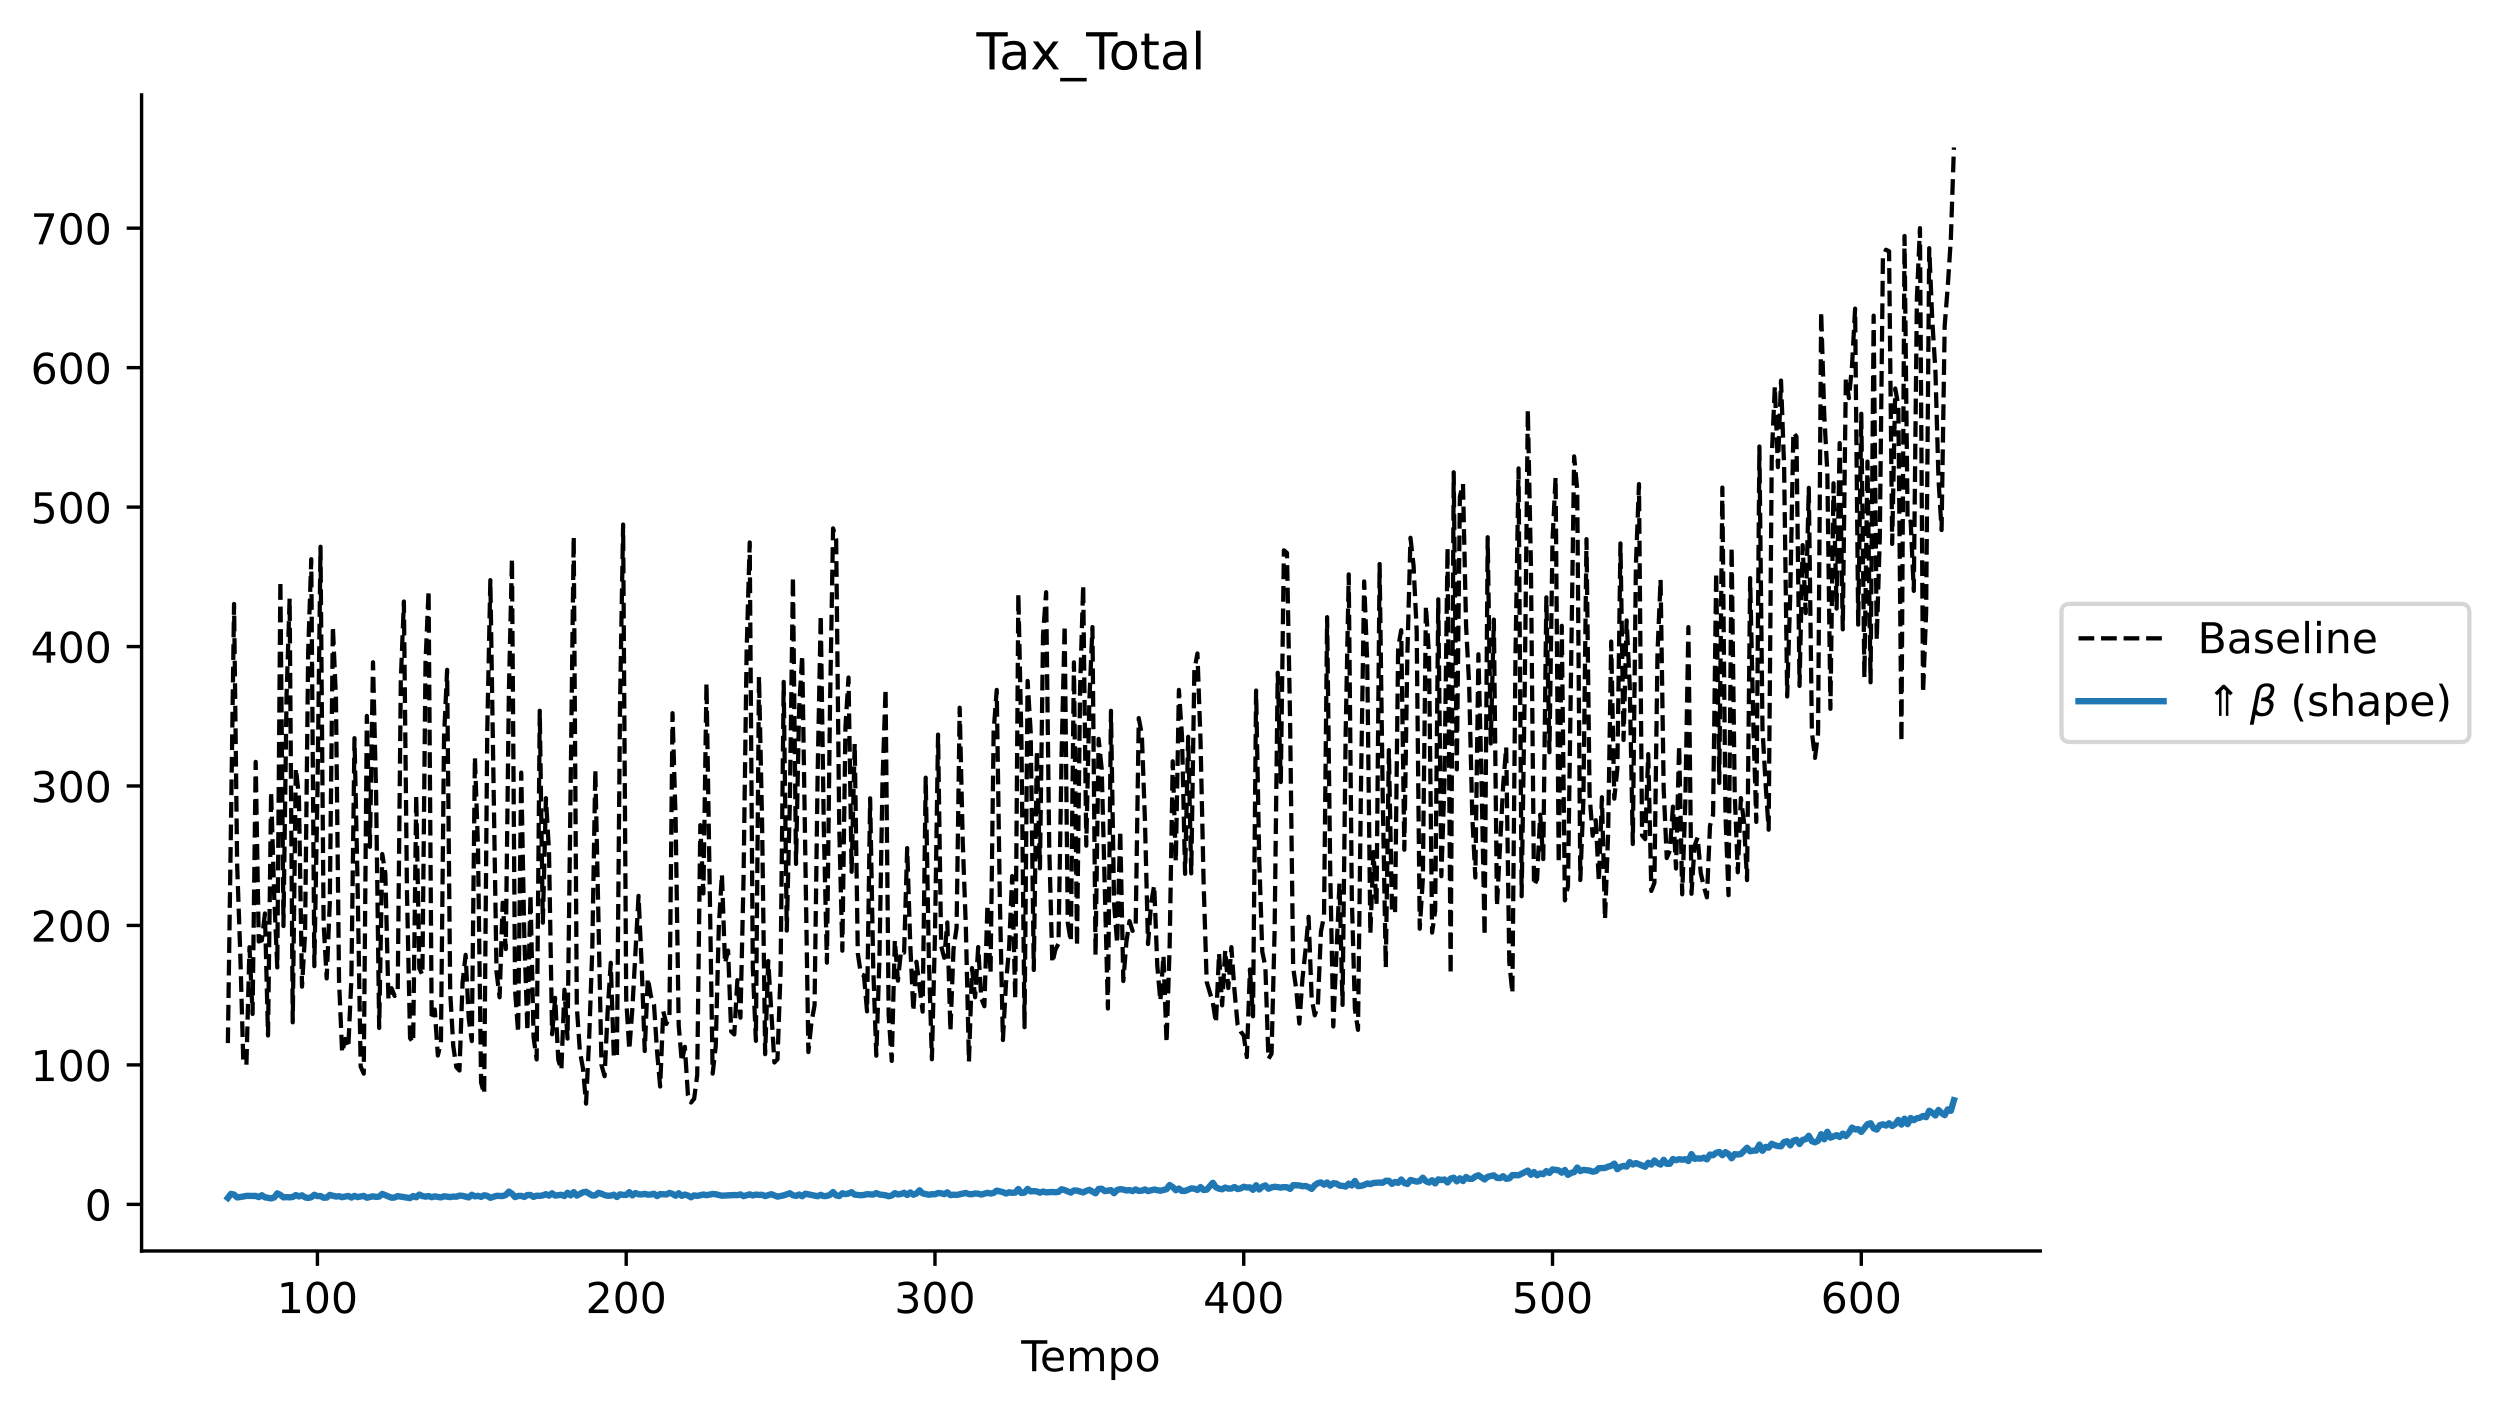 <?xml version="1.0" encoding="utf-8" standalone="no"?>
<!DOCTYPE svg PUBLIC "-//W3C//DTD SVG 1.1//EN"
  "http://www.w3.org/Graphics/SVG/1.1/DTD/svg11.dtd">
<!-- Created with matplotlib (https://matplotlib.org/) -->
<svg height="331.674pt" version="1.1" viewBox="0 0 587.788 331.674" width="587.788pt" xmlns="http://www.w3.org/2000/svg" xmlns:xlink="http://www.w3.org/1999/xlink">
 <defs>
  <style type="text/css">
*{stroke-linecap:butt;stroke-linejoin:round;}
  </style>
 </defs>
 <g id="figure_1">
  <g id="patch_1">
   <path d="M 0 331.674 
L 587.788 331.674 
L 587.788 0 
L 0 0 
z
" style="fill:#ffffff;"/>
  </g>
  <g id="axes_1">
   <g id="patch_2">
    <path d="M 33.288 294.118 
L 479.688 294.118 
L 479.688 22.318 
L 33.288 22.318 
z
" style="fill:#ffffff;"/>
   </g>
   <g id="line2d_1">
    <path clip-path="url(#p2872898897)" d="M 53.578 281.646 
L 54.304 280.699 
L 55.03 280.871 
L 55.756 281.529 
L 57.208 281.324 
L 57.934 281.164 
L 60.112 281.184 
L 60.838 281.453 
L 61.564 281.023 
L 62.29 281.501 
L 63.742 281.764 
L 64.468 281.537 
L 65.194 280.579 
L 65.92 280.952 
L 66.646 281.518 
L 67.372 281.454 
L 68.098 281.515 
L 68.824 281.428 
L 69.55 280.979 
L 70.276 281.297 
L 71.002 281.041 
L 71.728 281.509 
L 72.454 281.665 
L 73.18 281.495 
L 73.906 280.905 
L 74.632 281.226 
L 75.358 281.211 
L 76.084 281.6 
L 76.81 281.571 
L 77.535 280.945 
L 78.987 281.324 
L 79.713 281.237 
L 80.439 281.479 
L 81.891 281.186 
L 82.617 281.567 
L 83.343 281.174 
L 84.069 281.456 
L 85.521 281.174 
L 86.247 281.601 
L 87.699 281.273 
L 88.425 281.424 
L 89.151 281.325 
L 89.877 280.706 
L 92.055 281.605 
L 92.781 281.544 
L 93.507 281.227 
L 96.411 281.691 
L 97.137 281.207 
L 97.863 281.492 
L 98.589 280.867 
L 99.315 281.211 
L 100.041 281.356 
L 100.767 281.211 
L 101.493 281.481 
L 102.219 281.289 
L 103.67 281.529 
L 104.396 281.26 
L 105.848 281.452 
L 106.574 281.325 
L 107.3 281.367 
L 108.026 281.106 
L 108.752 281.156 
L 110.204 281.531 
L 110.93 280.905 
L 111.656 281.286 
L 112.382 281.154 
L 113.108 281.398 
L 113.834 281.028 
L 114.56 281.162 
L 115.286 281.623 
L 116.738 281.157 
L 118.19 281.204 
L 118.916 280.964 
L 119.642 280.167 
L 120.368 280.653 
L 121.094 281.451 
L 121.82 281.181 
L 122.546 281.171 
L 123.272 281.417 
L 123.998 280.969 
L 124.724 280.963 
L 125.45 281.41 
L 126.176 281.113 
L 126.902 281.168 
L 127.628 281.055 
L 128.353 280.776 
L 129.079 281.104 
L 129.805 280.555 
L 130.531 281.1 
L 131.983 280.916 
L 132.709 281.202 
L 133.435 280.445 
L 134.161 281.042 
L 134.887 280.297 
L 135.613 281.1 
L 137.065 280.337 
L 137.791 280.207 
L 139.243 281.076 
L 139.969 281.047 
L 140.695 280.453 
L 141.421 280.655 
L 142.147 280.98 
L 142.873 281.141 
L 143.599 281.119 
L 144.325 280.894 
L 145.051 281.428 
L 145.777 280.806 
L 146.503 280.937 
L 147.229 280.948 
L 147.955 280.295 
L 148.681 281.053 
L 149.407 280.509 
L 150.133 280.805 
L 150.859 280.829 
L 151.585 280.696 
L 152.311 280.89 
L 153.037 280.837 
L 153.763 280.669 
L 154.488 281.219 
L 155.214 280.739 
L 156.666 280.841 
L 157.392 280.48 
L 158.118 280.696 
L 158.844 281.127 
L 159.57 280.549 
L 160.296 281.16 
L 161.022 280.865 
L 161.748 281.079 
L 162.474 281.502 
L 163.2 281.052 
L 163.926 281.19 
L 165.378 280.842 
L 166.104 281.018 
L 167.556 280.717 
L 168.282 280.791 
L 169.734 281.128 
L 172.638 280.967 
L 173.364 281.004 
L 174.09 280.828 
L 174.816 281.231 
L 176.268 280.809 
L 176.994 281.069 
L 177.72 280.864 
L 178.446 280.951 
L 179.172 280.913 
L 179.897 281.213 
L 181.349 280.777 
L 182.801 281.34 
L 184.253 281.052 
L 185.705 280.552 
L 186.431 281.013 
L 187.157 281.163 
L 187.883 280.851 
L 188.609 281.25 
L 189.335 280.665 
L 192.239 281.246 
L 192.965 280.927 
L 193.691 281.226 
L 194.417 281.176 
L 195.143 280.932 
L 195.869 280.273 
L 196.595 281.055 
L 197.321 281.206 
L 198.047 280.558 
L 198.773 280.753 
L 199.499 280.615 
L 200.225 280.305 
L 200.951 280.884 
L 202.403 281.009 
L 203.129 280.948 
L 203.855 280.769 
L 205.306 280.862 
L 206.032 280.507 
L 206.758 280.842 
L 208.21 281.026 
L 208.936 281.249 
L 209.662 281.088 
L 210.388 280.53 
L 211.114 280.831 
L 211.84 280.715 
L 212.566 280.444 
L 213.292 280.951 
L 214.018 280.363 
L 214.744 280.899 
L 215.47 280.617 
L 216.196 279.873 
L 216.922 280.579 
L 218.374 280.901 
L 219.1 280.782 
L 219.826 280.801 
L 220.552 280.489 
L 221.278 280.561 
L 222.004 280.764 
L 222.73 280.343 
L 223.456 280.99 
L 224.182 280.886 
L 224.908 280.951 
L 227.086 280.483 
L 227.812 280.755 
L 228.538 280.776 
L 229.264 280.6 
L 229.99 280.65 
L 230.716 280.858 
L 232.167 280.443 
L 232.893 280.616 
L 233.619 280.473 
L 234.345 279.942 
L 235.797 280.282 
L 236.523 280.607 
L 237.249 280.317 
L 237.975 280.456 
L 238.701 280.394 
L 239.427 279.555 
L 240.153 280.504 
L 240.879 280.39 
L 241.605 279.524 
L 242.331 280.117 
L 243.057 280.044 
L 243.783 280.134 
L 244.509 280.409 
L 245.235 280.153 
L 245.961 280.345 
L 247.413 280.246 
L 248.139 280.312 
L 248.865 280.227 
L 249.591 279.609 
L 250.317 279.813 
L 251.769 280.402 
L 252.495 279.899 
L 253.221 279.931 
L 254.673 280.358 
L 255.399 279.991 
L 256.125 279.753 
L 257.576 280.56 
L 258.302 279.54 
L 259.028 279.493 
L 259.754 280.048 
L 261.206 279.824 
L 261.932 280.538 
L 262.658 279.777 
L 263.384 279.592 
L 264.11 279.687 
L 264.836 279.897 
L 265.562 279.81 
L 266.288 280.038 
L 267.014 279.649 
L 267.74 280.006 
L 268.466 279.945 
L 269.192 279.659 
L 269.918 280.045 
L 271.37 279.673 
L 272.822 279.966 
L 274.274 279.596 
L 275 278.624 
L 275.726 279.105 
L 276.452 279.837 
L 277.178 279.445 
L 277.904 280.014 
L 278.63 280.006 
L 280.082 279.409 
L 280.808 279.48 
L 281.534 279.779 
L 282.259 279.11 
L 282.985 279.788 
L 283.711 279.705 
L 285.163 278.097 
L 285.889 279.152 
L 286.615 279.481 
L 287.341 279.613 
L 288.067 279.213 
L 288.793 279.455 
L 289.519 279.451 
L 290.245 279.085 
L 290.971 279.558 
L 291.697 279.414 
L 292.423 279.028 
L 293.149 279.194 
L 293.875 279.166 
L 294.601 279.746 
L 295.327 278.679 
L 296.053 279.662 
L 296.779 279.012 
L 297.505 278.712 
L 298.231 279.488 
L 298.957 279.174 
L 299.683 279.017 
L 301.135 279.216 
L 301.861 279.109 
L 302.587 279.137 
L 303.313 279.525 
L 304.039 278.651 
L 305.491 278.709 
L 306.217 278.912 
L 306.943 278.832 
L 307.669 279.103 
L 308.394 279.521 
L 309.12 278.659 
L 309.846 278.174 
L 310.572 278.005 
L 311.298 278.53 
L 312.024 278.018 
L 312.75 278.764 
L 313.476 278.192 
L 314.202 278.267 
L 314.928 278.749 
L 315.654 278.807 
L 316.38 278.977 
L 317.106 278.292 
L 317.832 278.72 
L 318.558 277.676 
L 319.284 278.874 
L 320.01 278.81 
L 320.736 278.602 
L 321.462 278.26 
L 322.188 278.401 
L 322.914 278.138 
L 324.366 278.026 
L 325.092 278.086 
L 325.818 277.616 
L 326.544 277.625 
L 327.27 278.338 
L 327.996 277.892 
L 328.722 278.109 
L 329.448 277.326 
L 330.174 278.153 
L 330.9 278.367 
L 331.626 277.433 
L 333.078 277.823 
L 333.803 277.679 
L 334.529 276.898 
L 335.255 277.729 
L 335.981 278.032 
L 336.707 277.492 
L 337.433 278.235 
L 338.159 277.292 
L 338.885 277.444 
L 339.611 277.322 
L 340.337 278.013 
L 341.063 277.115 
L 341.789 276.901 
L 342.515 277.749 
L 343.241 277.03 
L 343.967 277.68 
L 344.693 276.734 
L 345.419 277.172 
L 346.145 277.158 
L 346.871 276.613 
L 347.597 276.324 
L 349.049 277.309 
L 349.775 276.672 
L 351.227 276.343 
L 351.953 276.939 
L 352.679 276.995 
L 353.405 276.541 
L 354.131 277.156 
L 354.857 277.047 
L 355.583 276.281 
L 357.035 276.325 
L 359.212 275.232 
L 359.938 276.202 
L 360.664 275.566 
L 361.39 276.327 
L 362.116 275.901 
L 362.842 276.063 
L 363.568 275.344 
L 364.294 275.781 
L 365.02 274.954 
L 366.472 275.167 
L 367.198 275.715 
L 367.924 275.087 
L 368.65 276.227 
L 369.376 275.772 
L 370.102 275.586 
L 370.828 274.518 
L 371.554 275.336 
L 372.28 275.06 
L 373.732 275.216 
L 374.458 275.477 
L 375.184 275.353 
L 375.91 274.653 
L 377.362 274.613 
L 378.088 274.289 
L 378.814 274.102 
L 379.54 273.589 
L 380.266 274.892 
L 380.992 274.353 
L 381.718 274.126 
L 382.444 274.292 
L 383.17 273.234 
L 383.896 273.797 
L 384.622 273.459 
L 386.799 274.328 
L 387.525 273.385 
L 388.251 273.806 
L 388.977 272.855 
L 389.703 273.477 
L 390.429 273.814 
L 391.155 272.701 
L 391.881 273.638 
L 392.607 273.619 
L 393.333 272.506 
L 394.059 272.782 
L 394.785 272.544 
L 395.511 272.666 
L 396.237 272.545 
L 396.963 272.971 
L 397.689 271.356 
L 398.415 272.451 
L 399.141 272.339 
L 399.867 272.426 
L 400.593 272.183 
L 401.319 272.583 
L 402.045 271.456 
L 402.771 271.606 
L 403.497 271.044 
L 404.223 270.845 
L 404.949 271.609 
L 405.675 270.892 
L 406.401 271.336 
L 407.127 272.33 
L 407.853 271.352 
L 408.579 271.446 
L 409.305 271.32 
L 410.756 269.851 
L 411.482 270.683 
L 412.208 270.53 
L 412.934 270.512 
L 413.66 269.117 
L 414.386 270.563 
L 415.112 269.657 
L 415.838 269.829 
L 416.564 268.911 
L 417.29 269.258 
L 418.016 269.457 
L 418.742 269.516 
L 419.468 268.503 
L 420.194 268.322 
L 420.92 269.289 
L 421.646 268.209 
L 422.372 267.975 
L 423.098 268.974 
L 423.824 268.017 
L 424.55 267.824 
L 425.276 267.043 
L 426.002 268.315 
L 426.728 268.571 
L 427.454 268.203 
L 428.18 266.665 
L 428.906 267.87 
L 429.632 266.104 
L 430.358 267.484 
L 431.81 266.895 
L 432.536 267.322 
L 433.262 266.531 
L 433.988 267.109 
L 434.714 266.313 
L 435.44 265.119 
L 436.165 265.542 
L 436.891 265.476 
L 437.617 266.13 
L 439.069 264.325 
L 439.795 264.099 
L 440.521 265.283 
L 441.247 265.579 
L 441.973 264.546 
L 442.699 264.349 
L 443.425 264.637 
L 444.151 264.097 
L 444.877 264.739 
L 445.603 264.277 
L 446.329 263.324 
L 447.055 264.407 
L 447.781 263.025 
L 448.507 264.31 
L 449.233 262.863 
L 449.959 263.364 
L 450.685 262.928 
L 451.411 262.789 
L 452.137 262.389 
L 452.863 262.664 
L 453.589 261.154 
L 454.315 261.629 
L 455.041 262.255 
L 455.767 260.983 
L 456.493 261.692 
L 457.219 262.188 
L 457.945 260.842 
L 458.671 261.172 
L 459.397 258.691 
L 459.397 258.691 
" style="fill:none;stroke:#1f77b4;stroke-linecap:square;stroke-width:1.5;"/>
   </g>
   <g id="line2d_2">
    <path clip-path="url(#p2872898897)" d="M 53.578 245.25 
L 55.03 142 
L 55.756 203.348 
L 56.482 223.877 
L 57.208 249.729 
L 57.934 250.353 
L 58.66 222.702 
L 59.386 238.39 
L 60.112 179.132 
L 60.838 221.353 
L 61.564 221.086 
L 62.29 214.773 
L 63.016 243.457 
L 63.742 186.16 
L 64.468 210.563 
L 65.194 227.461 
L 65.92 136.528 
L 66.646 217.725 
L 67.372 163.654 
L 68.098 140.726 
L 68.824 240.363 
L 69.55 180.603 
L 70.276 187.143 
L 71.002 231.975 
L 71.728 219.436 
L 72.454 153.296 
L 73.18 131.474 
L 73.906 227.159 
L 74.632 186.673 
L 75.358 128.555 
L 76.084 217.07 
L 76.81 230.041 
L 77.535 212.28 
L 78.261 147.286 
L 78.987 164.209 
L 79.713 230.619 
L 80.439 247.49 
L 81.165 244.273 
L 81.891 246.334 
L 82.617 230.047 
L 83.343 173.551 
L 84.069 207.761 
L 84.795 250.742 
L 85.521 252.422 
L 86.247 168.328 
L 86.973 199.101 
L 87.699 155.717 
L 88.425 186.654 
L 89.151 241.686 
L 89.877 200.799 
L 90.603 205.424 
L 91.329 235.053 
L 92.055 232.336 
L 92.781 234.158 
L 93.507 233.025 
L 94.233 160.084 
L 94.959 141.427 
L 95.685 209.839 
L 96.411 244.067 
L 97.137 245.116 
L 97.863 187.027 
L 98.589 227.679 
L 99.315 229.242 
L 100.041 155.841 
L 100.767 138.829 
L 101.493 239.778 
L 102.219 237.352 
L 102.944 248.165 
L 103.67 245.145 
L 104.396 173.352 
L 105.122 157.486 
L 105.848 233.304 
L 106.574 245.974 
L 107.3 250.908 
L 108.026 251.694 
L 108.752 231.036 
L 109.478 224.496 
L 110.204 239.463 
L 110.93 244.77 
L 111.656 178.005 
L 112.382 199.228 
L 113.108 254.54 
L 113.834 257.179 
L 114.56 171.795 
L 115.286 136.406 
L 116.738 228.501 
L 117.464 234.479 
L 118.19 212.249 
L 118.916 223.139 
L 119.642 162.734 
L 120.368 131.322 
L 121.094 232.756 
L 121.82 242.777 
L 122.546 181.657 
L 123.272 220.128 
L 123.998 242.401 
L 124.724 210.314 
L 125.45 243.866 
L 126.176 249.088 
L 126.902 167.115 
L 127.628 216.941 
L 128.353 187.662 
L 129.079 200.126 
L 129.805 243.163 
L 130.531 234.621 
L 131.257 249.141 
L 131.983 251.594 
L 132.709 232.709 
L 133.435 244.182 
L 134.887 126.132 
L 135.613 236.667 
L 136.339 247.198 
L 137.065 251.204 
L 137.791 259.486 
L 138.517 244.203 
L 139.243 223.587 
L 139.969 180.986 
L 141.421 250.416 
L 142.147 253.026 
L 142.873 237.651 
L 143.599 226.368 
L 144.325 248.723 
L 145.051 248.131 
L 145.777 165.728 
L 146.503 123.329 
L 147.229 234.922 
L 147.955 246.835 
L 148.681 237.079 
L 150.133 210.633 
L 150.859 226.794 
L 151.585 247.095 
L 152.311 229.983 
L 153.037 234.191 
L 153.763 236.163 
L 154.488 247.291 
L 155.214 255.454 
L 155.94 237.762 
L 156.666 240.747 
L 157.392 239.271 
L 158.118 167.682 
L 158.844 192.511 
L 159.57 241.042 
L 160.296 249.622 
L 161.022 246.122 
L 161.748 257.517 
L 162.474 259.21 
L 163.2 258.339 
L 163.926 252.785 
L 164.652 194.016 
L 165.378 210.066 
L 166.104 160.593 
L 167.556 252.424 
L 168.282 245.923 
L 169.008 217.654 
L 169.734 205.548 
L 170.46 226.525 
L 171.186 223.496 
L 171.912 242.526 
L 172.638 243.213 
L 173.364 230.45 
L 174.09 239.27 
L 174.816 206.55 
L 175.542 153.089 
L 176.268 127.534 
L 176.994 227.479 
L 177.72 244.711 
L 178.446 158.997 
L 179.172 193.018 
L 179.897 247.851 
L 180.623 225.941 
L 182.075 249.802 
L 182.801 249.036 
L 183.527 228.263 
L 184.253 160.328 
L 184.979 218.793 
L 185.705 188.721 
L 186.431 135.581 
L 187.157 203.11 
L 187.883 166.702 
L 188.609 154.074 
L 190.061 247.35 
L 190.787 240.356 
L 191.513 236.38 
L 192.239 181.84 
L 192.965 144.582 
L 193.691 194.854 
L 194.417 226.337 
L 195.143 166.213 
L 195.869 124.234 
L 196.595 126.857 
L 197.321 194.492 
L 198.047 223.523 
L 198.773 170.965 
L 199.499 159.295 
L 200.225 204.968 
L 200.951 174.845 
L 201.677 224.114 
L 202.403 229.007 
L 203.129 229.344 
L 203.855 237.789 
L 204.581 187.688 
L 205.306 227.419 
L 206.032 248.207 
L 206.758 225.811 
L 207.484 184.052 
L 208.21 161.91 
L 208.936 238.581 
L 209.662 249.431 
L 210.388 221.053 
L 211.114 230.571 
L 211.84 223.586 
L 212.566 223.968 
L 213.292 199.401 
L 214.018 222.097 
L 214.744 237.748 
L 215.47 226.123 
L 216.922 237.848 
L 217.648 182.852 
L 218.374 224.823 
L 219.1 249.057 
L 219.826 219.783 
L 220.552 172.716 
L 221.278 222.407 
L 222.004 225.187 
L 222.73 216.885 
L 223.456 242.463 
L 224.182 223.206 
L 224.908 218.11 
L 225.634 166.4 
L 226.36 198.122 
L 227.086 217.978 
L 227.812 249.627 
L 228.538 227.606 
L 229.264 234.46 
L 229.99 222.667 
L 230.716 234.747 
L 231.441 236.575 
L 232.167 212.656 
L 232.893 228.908 
L 233.619 171.968 
L 234.345 162.206 
L 235.071 211.042 
L 235.797 244.517 
L 236.523 231.175 
L 237.249 223.008 
L 237.975 205.986 
L 238.701 234.905 
L 239.427 139.573 
L 240.153 174.149 
L 240.879 241.508 
L 241.605 160.1 
L 242.331 172.103 
L 243.057 228.045 
L 243.783 176.564 
L 244.509 204.149 
L 245.235 149.276 
L 245.961 139.239 
L 246.687 199.053 
L 247.413 226.405 
L 248.139 223.279 
L 248.865 221.865 
L 249.591 177.661 
L 250.317 146.995 
L 251.043 216.966 
L 251.769 221.375 
L 252.495 155.732 
L 253.221 222.513 
L 253.947 161.725 
L 254.673 137.581 
L 255.399 198.834 
L 256.125 164.805 
L 256.85 147.439 
L 257.576 224.603 
L 258.302 173.731 
L 259.028 180.807 
L 260.48 237.109 
L 261.206 167.122 
L 261.932 212.358 
L 262.658 221.82 
L 263.384 195.281 
L 264.11 230.652 
L 264.836 221.422 
L 265.562 216.57 
L 266.288 218.864 
L 267.014 217.716 
L 267.74 168.828 
L 268.466 172.763 
L 269.192 192.824 
L 269.918 221.953 
L 270.644 212.33 
L 271.37 208.17 
L 272.096 227.068 
L 272.822 235.355 
L 273.548 224.646 
L 274.274 245.159 
L 275 222.474 
L 275.726 178.988 
L 276.452 202.58 
L 277.178 162.205 
L 277.904 173.069 
L 278.63 205.454 
L 279.356 173.235 
L 280.082 205.337 
L 280.808 157.539 
L 281.534 153.642 
L 282.259 174.067 
L 282.985 207.397 
L 283.711 230.848 
L 285.163 235.761 
L 285.889 240.473 
L 286.615 224.154 
L 287.341 236.375 
L 288.067 223.428 
L 288.793 232.303 
L 289.519 222.687 
L 290.245 232.885 
L 290.971 240.841 
L 291.697 242.528 
L 292.423 243.473 
L 293.149 248.538 
L 293.875 227.933 
L 294.601 238.948 
L 295.327 162.367 
L 296.053 201.584 
L 296.779 223.752 
L 297.505 227.301 
L 298.231 248.978 
L 298.957 247.745 
L 299.683 218.753 
L 300.409 158.181 
L 301.135 183.864 
L 301.861 129.393 
L 302.587 130.003 
L 303.313 168.986 
L 304.039 227.433 
L 304.765 232.623 
L 305.491 240.657 
L 306.217 230.231 
L 306.943 223.443 
L 307.669 215.545 
L 308.394 234.748 
L 309.12 238.715 
L 309.846 236.425 
L 310.572 219.056 
L 311.298 215.372 
L 312.024 145.102 
L 312.75 204.336 
L 313.476 241.328 
L 314.928 207.677 
L 315.654 236.267 
L 316.38 172.734 
L 317.106 135.046 
L 317.832 211.064 
L 318.558 237.224 
L 319.284 242.131 
L 320.01 183.087 
L 320.736 136.698 
L 321.462 155.825 
L 322.188 219.537 
L 322.914 200.31 
L 323.64 212.8 
L 324.366 132.609 
L 325.092 186.786 
L 325.818 227.483 
L 326.544 176.367 
L 327.27 213.906 
L 327.996 214.826 
L 328.722 152.237 
L 329.448 148.168 
L 330.174 199.782 
L 330.9 153.633 
L 331.626 126.441 
L 332.352 133.015 
L 333.078 148.158 
L 333.803 218.356 
L 334.529 206.687 
L 335.255 142.459 
L 335.981 154.016 
L 336.707 219.266 
L 337.433 214.135 
L 338.159 140.911 
L 338.885 206.015 
L 339.611 183.942 
L 340.337 128.766 
L 341.063 229.108 
L 341.789 111.05 
L 342.515 180.894 
L 343.241 116.746 
L 343.967 113.795 
L 344.693 146.971 
L 345.419 161.025 
L 346.145 191.618 
L 346.871 206.32 
L 347.597 153.828 
L 348.323 183.158 
L 349.049 220.027 
L 349.775 126.314 
L 350.501 174.801 
L 351.227 145.665 
L 351.953 213.039 
L 353.405 184.824 
L 354.131 175.634 
L 354.857 226.167 
L 355.583 233.551 
L 356.309 154.209 
L 357.035 110.129 
L 357.761 210.713 
L 358.487 162.091 
L 359.212 96.33 
L 359.938 132.588 
L 360.664 208.235 
L 361.39 206.737 
L 362.116 191.542 
L 362.842 201.985 
L 363.568 140.448 
L 364.294 176.87 
L 365.02 126.953 
L 365.746 112.224 
L 366.472 203.011 
L 367.198 147.138 
L 367.924 211.685 
L 368.65 208.405 
L 370.102 107.299 
L 370.828 115.096 
L 371.554 206.907 
L 372.28 188.13 
L 373.006 126.763 
L 373.732 186.876 
L 374.458 196.503 
L 375.184 192.85 
L 375.91 207.176 
L 376.636 187.447 
L 377.362 216.167 
L 378.088 196.179 
L 378.814 150.839 
L 379.54 187.775 
L 380.266 180.75 
L 380.992 127.761 
L 381.718 173.978 
L 382.444 145.867 
L 383.17 160.966 
L 383.896 198.436 
L 384.622 132.918 
L 385.347 113.812 
L 386.073 196.401 
L 386.799 197.294 
L 387.525 177.306 
L 388.251 209.465 
L 388.977 207.557 
L 389.703 153.405 
L 390.429 136.232 
L 391.155 185.482 
L 391.881 201.743 
L 392.607 199.983 
L 393.333 189.647 
L 394.059 204.199 
L 394.785 175.233 
L 395.511 210.266 
L 396.237 188.911 
L 396.963 147.44 
L 397.689 210.144 
L 398.415 198.894 
L 399.141 196.891 
L 399.867 205.246 
L 400.593 208.403 
L 401.319 210.969 
L 402.045 194.136 
L 402.771 191.571 
L 403.497 134.598 
L 404.223 184.092 
L 404.949 114.632 
L 405.675 191.323 
L 406.401 210.478 
L 407.127 128.605 
L 407.853 186.388 
L 408.579 205.084 
L 409.305 187.639 
L 410.031 193.203 
L 410.756 206.926 
L 411.482 135.924 
L 412.208 169.402 
L 412.934 193.241 
L 413.66 104.982 
L 414.386 171.359 
L 415.112 184.23 
L 415.838 195.072 
L 416.564 107.413 
L 417.29 90.85 
L 418.016 109.827 
L 418.742 89.48 
L 419.468 109.568 
L 420.194 163.754 
L 420.92 139.653 
L 421.646 101.645 
L 422.372 102.648 
L 423.098 161.268 
L 423.824 128.166 
L 424.55 144.147 
L 425.276 114.706 
L 426.002 172.128 
L 426.728 178.189 
L 427.454 172.368 
L 428.18 73.258 
L 428.906 97.495 
L 429.632 110.94 
L 430.358 166.653 
L 431.084 113.633 
L 431.81 143.092 
L 432.536 104.175 
L 433.262 147.972 
L 433.988 88.887 
L 434.714 93.598 
L 435.44 86.024 
L 436.165 72.569 
L 436.891 146.864 
L 437.617 97.277 
L 438.343 159.31 
L 439.069 108.528 
L 439.795 160.418 
L 440.521 74.215 
L 441.247 150.5 
L 441.973 126.203 
L 442.699 60.47 
L 443.425 58.723 
L 444.151 59.078 
L 444.877 127.877 
L 445.603 91.344 
L 446.329 95.423 
L 447.055 174.403 
L 447.781 55.49 
L 448.507 122.798 
L 449.233 122.635 
L 449.959 138.922 
L 450.685 70.31 
L 451.411 53.637 
L 452.137 162.873 
L 452.863 143.985 
L 453.589 58.346 
L 454.315 75.43 
L 455.041 87.035 
L 455.767 112.606 
L 456.493 124.62 
L 457.219 76.669 
L 457.945 67.437 
L 458.671 56.221 
L 459.397 34.673 
L 459.397 34.673 
" style="fill:none;stroke:#000000;stroke-dasharray:3.7,1.6;stroke-dashoffset:0;"/>
   </g>
   <g id="matplotlib.axis_1">
    <g id="xtick_1">
     <g id="line2d_3">
      <defs>
       <path d="M 0 0 
L 0 3.5 
" id="mbb4ece6656" style="stroke:#000000;stroke-width:0.8;"/>
      </defs>
      <g>
       <use style="stroke:#000000;stroke-width:0.8;" x="74.632" xlink:href="#mbb4ece6656" y="294.118"/>
      </g>
     </g>
     <g id="text_1">
      <!-- 100 -->
      <defs>
       <path d="M 12.406 8.297 
L 28.516 8.297 
L 28.516 63.922 
L 10.984 60.406 
L 10.984 69.391 
L 28.422 72.906 
L 38.281 72.906 
L 38.281 8.297 
L 54.391 8.297 
L 54.391 0 
L 12.406 0 
z
" id="DejaVuSans-49"/>
       <path d="M 31.781 66.406 
Q 24.172 66.406 20.328 58.906 
Q 16.5 51.422 16.5 36.375 
Q 16.5 21.391 20.328 13.891 
Q 24.172 6.391 31.781 6.391 
Q 39.453 6.391 43.281 13.891 
Q 47.125 21.391 47.125 36.375 
Q 47.125 51.422 43.281 58.906 
Q 39.453 66.406 31.781 66.406 
z
M 31.781 74.219 
Q 44.047 74.219 50.516 64.516 
Q 56.984 54.828 56.984 36.375 
Q 56.984 17.969 50.516 8.266 
Q 44.047 -1.422 31.781 -1.422 
Q 19.531 -1.422 13.062 8.266 
Q 6.594 17.969 6.594 36.375 
Q 6.594 54.828 13.062 64.516 
Q 19.531 74.219 31.781 74.219 
z
" id="DejaVuSans-48"/>
      </defs>
      <g transform="translate(65.088 308.717)scale(0.1 -0.1)">
       <use xlink:href="#DejaVuSans-49"/>
       <use x="63.623" xlink:href="#DejaVuSans-48"/>
       <use x="127.246" xlink:href="#DejaVuSans-48"/>
      </g>
     </g>
    </g>
    <g id="xtick_2">
     <g id="line2d_4">
      <g>
       <use style="stroke:#000000;stroke-width:0.8;" x="147.229" xlink:href="#mbb4ece6656" y="294.118"/>
      </g>
     </g>
     <g id="text_2">
      <!-- 200 -->
      <defs>
       <path d="M 19.188 8.297 
L 53.609 8.297 
L 53.609 0 
L 7.328 0 
L 7.328 8.297 
Q 12.938 14.109 22.625 23.891 
Q 32.328 33.688 34.812 36.531 
Q 39.547 41.844 41.422 45.531 
Q 43.312 49.219 43.312 52.781 
Q 43.312 58.594 39.234 62.25 
Q 35.156 65.922 28.609 65.922 
Q 23.969 65.922 18.812 64.312 
Q 13.672 62.703 7.812 59.422 
L 7.812 69.391 
Q 13.766 71.781 18.938 73 
Q 24.125 74.219 28.422 74.219 
Q 39.75 74.219 46.484 68.547 
Q 53.219 62.891 53.219 53.422 
Q 53.219 48.922 51.531 44.891 
Q 49.859 40.875 45.406 35.406 
Q 44.188 33.984 37.641 27.219 
Q 31.109 20.453 19.188 8.297 
z
" id="DejaVuSans-50"/>
      </defs>
      <g transform="translate(137.685 308.717)scale(0.1 -0.1)">
       <use xlink:href="#DejaVuSans-50"/>
       <use x="63.623" xlink:href="#DejaVuSans-48"/>
       <use x="127.246" xlink:href="#DejaVuSans-48"/>
      </g>
     </g>
    </g>
    <g id="xtick_3">
     <g id="line2d_5">
      <g>
       <use style="stroke:#000000;stroke-width:0.8;" x="219.826" xlink:href="#mbb4ece6656" y="294.118"/>
      </g>
     </g>
     <g id="text_3">
      <!-- 300 -->
      <defs>
       <path d="M 40.578 39.312 
Q 47.656 37.797 51.625 33 
Q 55.609 28.219 55.609 21.188 
Q 55.609 10.406 48.188 4.484 
Q 40.766 -1.422 27.094 -1.422 
Q 22.516 -1.422 17.656 -0.516 
Q 12.797 0.391 7.625 2.203 
L 7.625 11.719 
Q 11.719 9.328 16.594 8.109 
Q 21.484 6.891 26.812 6.891 
Q 36.078 6.891 40.938 10.547 
Q 45.797 14.203 45.797 21.188 
Q 45.797 27.641 41.281 31.266 
Q 36.766 34.906 28.719 34.906 
L 20.219 34.906 
L 20.219 43.016 
L 29.109 43.016 
Q 36.375 43.016 40.234 45.922 
Q 44.094 48.828 44.094 54.297 
Q 44.094 59.906 40.109 62.906 
Q 36.141 65.922 28.719 65.922 
Q 24.656 65.922 20.016 65.031 
Q 15.375 64.156 9.812 62.312 
L 9.812 71.094 
Q 15.438 72.656 20.344 73.438 
Q 25.25 74.219 29.594 74.219 
Q 40.828 74.219 47.359 69.109 
Q 53.906 64.016 53.906 55.328 
Q 53.906 49.266 50.438 45.094 
Q 46.969 40.922 40.578 39.312 
z
" id="DejaVuSans-51"/>
      </defs>
      <g transform="translate(210.282 308.717)scale(0.1 -0.1)">
       <use xlink:href="#DejaVuSans-51"/>
       <use x="63.623" xlink:href="#DejaVuSans-48"/>
       <use x="127.246" xlink:href="#DejaVuSans-48"/>
      </g>
     </g>
    </g>
    <g id="xtick_4">
     <g id="line2d_6">
      <g>
       <use style="stroke:#000000;stroke-width:0.8;" x="292.423" xlink:href="#mbb4ece6656" y="294.118"/>
      </g>
     </g>
     <g id="text_4">
      <!-- 400 -->
      <defs>
       <path d="M 37.797 64.312 
L 12.891 25.391 
L 37.797 25.391 
z
M 35.203 72.906 
L 47.609 72.906 
L 47.609 25.391 
L 58.016 25.391 
L 58.016 17.188 
L 47.609 17.188 
L 47.609 0 
L 37.797 0 
L 37.797 17.188 
L 4.891 17.188 
L 4.891 26.703 
z
" id="DejaVuSans-52"/>
      </defs>
      <g transform="translate(282.879 308.717)scale(0.1 -0.1)">
       <use xlink:href="#DejaVuSans-52"/>
       <use x="63.623" xlink:href="#DejaVuSans-48"/>
       <use x="127.246" xlink:href="#DejaVuSans-48"/>
      </g>
     </g>
    </g>
    <g id="xtick_5">
     <g id="line2d_7">
      <g>
       <use style="stroke:#000000;stroke-width:0.8;" x="365.02" xlink:href="#mbb4ece6656" y="294.118"/>
      </g>
     </g>
     <g id="text_5">
      <!-- 500 -->
      <defs>
       <path d="M 10.797 72.906 
L 49.516 72.906 
L 49.516 64.594 
L 19.828 64.594 
L 19.828 46.734 
Q 21.969 47.469 24.109 47.828 
Q 26.266 48.188 28.422 48.188 
Q 40.625 48.188 47.75 41.5 
Q 54.891 34.812 54.891 23.391 
Q 54.891 11.625 47.562 5.094 
Q 40.234 -1.422 26.906 -1.422 
Q 22.312 -1.422 17.547 -0.641 
Q 12.797 0.141 7.719 1.703 
L 7.719 11.625 
Q 12.109 9.234 16.797 8.062 
Q 21.484 6.891 26.703 6.891 
Q 35.156 6.891 40.078 11.328 
Q 45.016 15.766 45.016 23.391 
Q 45.016 31 40.078 35.438 
Q 35.156 39.891 26.703 39.891 
Q 22.75 39.891 18.812 39.016 
Q 14.891 38.141 10.797 36.281 
z
" id="DejaVuSans-53"/>
      </defs>
      <g transform="translate(355.477 308.717)scale(0.1 -0.1)">
       <use xlink:href="#DejaVuSans-53"/>
       <use x="63.623" xlink:href="#DejaVuSans-48"/>
       <use x="127.246" xlink:href="#DejaVuSans-48"/>
      </g>
     </g>
    </g>
    <g id="xtick_6">
     <g id="line2d_8">
      <g>
       <use style="stroke:#000000;stroke-width:0.8;" x="437.617" xlink:href="#mbb4ece6656" y="294.118"/>
      </g>
     </g>
     <g id="text_6">
      <!-- 600 -->
      <defs>
       <path d="M 33.016 40.375 
Q 26.375 40.375 22.484 35.828 
Q 18.609 31.297 18.609 23.391 
Q 18.609 15.531 22.484 10.953 
Q 26.375 6.391 33.016 6.391 
Q 39.656 6.391 43.531 10.953 
Q 47.406 15.531 47.406 23.391 
Q 47.406 31.297 43.531 35.828 
Q 39.656 40.375 33.016 40.375 
z
M 52.594 71.297 
L 52.594 62.312 
Q 48.875 64.062 45.094 64.984 
Q 41.312 65.922 37.594 65.922 
Q 27.828 65.922 22.672 59.328 
Q 17.531 52.734 16.797 39.406 
Q 19.672 43.656 24.016 45.922 
Q 28.375 48.188 33.594 48.188 
Q 44.578 48.188 50.953 41.516 
Q 57.328 34.859 57.328 23.391 
Q 57.328 12.156 50.688 5.359 
Q 44.047 -1.422 33.016 -1.422 
Q 20.359 -1.422 13.672 8.266 
Q 6.984 17.969 6.984 36.375 
Q 6.984 53.656 15.188 63.938 
Q 23.391 74.219 37.203 74.219 
Q 40.922 74.219 44.703 73.484 
Q 48.484 72.75 52.594 71.297 
z
" id="DejaVuSans-54"/>
      </defs>
      <g transform="translate(428.074 308.717)scale(0.1 -0.1)">
       <use xlink:href="#DejaVuSans-54"/>
       <use x="63.623" xlink:href="#DejaVuSans-48"/>
       <use x="127.246" xlink:href="#DejaVuSans-48"/>
      </g>
     </g>
    </g>
    <g id="text_7">
     <!-- Tempo -->
     <defs>
      <path d="M -0.297 72.906 
L 61.375 72.906 
L 61.375 64.594 
L 35.5 64.594 
L 35.5 0 
L 25.594 0 
L 25.594 64.594 
L -0.297 64.594 
z
" id="DejaVuSans-84"/>
      <path d="M 56.203 29.594 
L 56.203 25.203 
L 14.891 25.203 
Q 15.484 15.922 20.484 11.062 
Q 25.484 6.203 34.422 6.203 
Q 39.594 6.203 44.453 7.469 
Q 49.312 8.734 54.109 11.281 
L 54.109 2.781 
Q 49.266 0.734 44.188 -0.344 
Q 39.109 -1.422 33.891 -1.422 
Q 20.797 -1.422 13.156 6.188 
Q 5.516 13.812 5.516 26.812 
Q 5.516 40.234 12.766 48.109 
Q 20.016 56 32.328 56 
Q 43.359 56 49.781 48.891 
Q 56.203 41.797 56.203 29.594 
z
M 47.219 32.234 
Q 47.125 39.594 43.094 43.984 
Q 39.062 48.391 32.422 48.391 
Q 24.906 48.391 20.391 44.141 
Q 15.875 39.891 15.188 32.172 
z
" id="DejaVuSans-101"/>
      <path d="M 52 44.188 
Q 55.375 50.25 60.062 53.125 
Q 64.75 56 71.094 56 
Q 79.641 56 84.281 50.016 
Q 88.922 44.047 88.922 33.016 
L 88.922 0 
L 79.891 0 
L 79.891 32.719 
Q 79.891 40.578 77.094 44.375 
Q 74.312 48.188 68.609 48.188 
Q 61.625 48.188 57.562 43.547 
Q 53.516 38.922 53.516 30.906 
L 53.516 0 
L 44.484 0 
L 44.484 32.719 
Q 44.484 40.625 41.703 44.406 
Q 38.922 48.188 33.109 48.188 
Q 26.219 48.188 22.156 43.531 
Q 18.109 38.875 18.109 30.906 
L 18.109 0 
L 9.078 0 
L 9.078 54.688 
L 18.109 54.688 
L 18.109 46.188 
Q 21.188 51.219 25.484 53.609 
Q 29.781 56 35.688 56 
Q 41.656 56 45.828 52.969 
Q 50 49.953 52 44.188 
z
" id="DejaVuSans-109"/>
      <path d="M 18.109 8.203 
L 18.109 -20.797 
L 9.078 -20.797 
L 9.078 54.688 
L 18.109 54.688 
L 18.109 46.391 
Q 20.953 51.266 25.266 53.625 
Q 29.594 56 35.594 56 
Q 45.562 56 51.781 48.094 
Q 58.016 40.188 58.016 27.297 
Q 58.016 14.406 51.781 6.484 
Q 45.562 -1.422 35.594 -1.422 
Q 29.594 -1.422 25.266 0.953 
Q 20.953 3.328 18.109 8.203 
z
M 48.688 27.297 
Q 48.688 37.203 44.609 42.844 
Q 40.531 48.484 33.406 48.484 
Q 26.266 48.484 22.188 42.844 
Q 18.109 37.203 18.109 27.297 
Q 18.109 17.391 22.188 11.75 
Q 26.266 6.109 33.406 6.109 
Q 40.531 6.109 44.609 11.75 
Q 48.688 17.391 48.688 27.297 
z
" id="DejaVuSans-112"/>
      <path d="M 30.609 48.391 
Q 23.391 48.391 19.188 42.75 
Q 14.984 37.109 14.984 27.297 
Q 14.984 17.484 19.156 11.844 
Q 23.344 6.203 30.609 6.203 
Q 37.797 6.203 41.984 11.859 
Q 46.188 17.531 46.188 27.297 
Q 46.188 37.016 41.984 42.703 
Q 37.797 48.391 30.609 48.391 
z
M 30.609 56 
Q 42.328 56 49.016 48.375 
Q 55.719 40.766 55.719 27.297 
Q 55.719 13.875 49.016 6.219 
Q 42.328 -1.422 30.609 -1.422 
Q 18.844 -1.422 12.172 6.219 
Q 5.516 13.875 5.516 27.297 
Q 5.516 40.766 12.172 48.375 
Q 18.844 56 30.609 56 
z
" id="DejaVuSans-111"/>
     </defs>
     <g transform="translate(240.103 322.395)scale(0.1 -0.1)">
      <use xlink:href="#DejaVuSans-84"/>
      <use x="44.084" xlink:href="#DejaVuSans-101"/>
      <use x="105.607" xlink:href="#DejaVuSans-109"/>
      <use x="203.02" xlink:href="#DejaVuSans-112"/>
      <use x="266.496" xlink:href="#DejaVuSans-111"/>
     </g>
    </g>
   </g>
   <g id="matplotlib.axis_2">
    <g id="ytick_1">
     <g id="line2d_9">
      <defs>
       <path d="M 0 0 
L -3.5 0 
" id="m3c87445b17" style="stroke:#000000;stroke-width:0.8;"/>
      </defs>
      <g>
       <use style="stroke:#000000;stroke-width:0.8;" x="33.288" xlink:href="#m3c87445b17" y="283.162"/>
      </g>
     </g>
     <g id="text_8">
      <!-- 0 -->
      <g transform="translate(19.925 286.961)scale(0.1 -0.1)">
       <use xlink:href="#DejaVuSans-48"/>
      </g>
     </g>
    </g>
    <g id="ytick_2">
     <g id="line2d_10">
      <g>
       <use style="stroke:#000000;stroke-width:0.8;" x="33.288" xlink:href="#m3c87445b17" y="250.374"/>
      </g>
     </g>
     <g id="text_9">
      <!-- 100 -->
      <g transform="translate(7.2 254.173)scale(0.1 -0.1)">
       <use xlink:href="#DejaVuSans-49"/>
       <use x="63.623" xlink:href="#DejaVuSans-48"/>
       <use x="127.246" xlink:href="#DejaVuSans-48"/>
      </g>
     </g>
    </g>
    <g id="ytick_3">
     <g id="line2d_11">
      <g>
       <use style="stroke:#000000;stroke-width:0.8;" x="33.288" xlink:href="#m3c87445b17" y="217.587"/>
      </g>
     </g>
     <g id="text_10">
      <!-- 200 -->
      <g transform="translate(7.2 221.386)scale(0.1 -0.1)">
       <use xlink:href="#DejaVuSans-50"/>
       <use x="63.623" xlink:href="#DejaVuSans-48"/>
       <use x="127.246" xlink:href="#DejaVuSans-48"/>
      </g>
     </g>
    </g>
    <g id="ytick_4">
     <g id="line2d_12">
      <g>
       <use style="stroke:#000000;stroke-width:0.8;" x="33.288" xlink:href="#m3c87445b17" y="184.8"/>
      </g>
     </g>
     <g id="text_11">
      <!-- 300 -->
      <g transform="translate(7.2 188.599)scale(0.1 -0.1)">
       <use xlink:href="#DejaVuSans-51"/>
       <use x="63.623" xlink:href="#DejaVuSans-48"/>
       <use x="127.246" xlink:href="#DejaVuSans-48"/>
      </g>
     </g>
    </g>
    <g id="ytick_5">
     <g id="line2d_13">
      <g>
       <use style="stroke:#000000;stroke-width:0.8;" x="33.288" xlink:href="#m3c87445b17" y="152.012"/>
      </g>
     </g>
     <g id="text_12">
      <!-- 400 -->
      <g transform="translate(7.2 155.812)scale(0.1 -0.1)">
       <use xlink:href="#DejaVuSans-52"/>
       <use x="63.623" xlink:href="#DejaVuSans-48"/>
       <use x="127.246" xlink:href="#DejaVuSans-48"/>
      </g>
     </g>
    </g>
    <g id="ytick_6">
     <g id="line2d_14">
      <g>
       <use style="stroke:#000000;stroke-width:0.8;" x="33.288" xlink:href="#m3c87445b17" y="119.225"/>
      </g>
     </g>
     <g id="text_13">
      <!-- 500 -->
      <g transform="translate(7.2 123.024)scale(0.1 -0.1)">
       <use xlink:href="#DejaVuSans-53"/>
       <use x="63.623" xlink:href="#DejaVuSans-48"/>
       <use x="127.246" xlink:href="#DejaVuSans-48"/>
      </g>
     </g>
    </g>
    <g id="ytick_7">
     <g id="line2d_15">
      <g>
       <use style="stroke:#000000;stroke-width:0.8;" x="33.288" xlink:href="#m3c87445b17" y="86.438"/>
      </g>
     </g>
     <g id="text_14">
      <!-- 600 -->
      <g transform="translate(7.2 90.237)scale(0.1 -0.1)">
       <use xlink:href="#DejaVuSans-54"/>
       <use x="63.623" xlink:href="#DejaVuSans-48"/>
       <use x="127.246" xlink:href="#DejaVuSans-48"/>
      </g>
     </g>
    </g>
    <g id="ytick_8">
     <g id="line2d_16">
      <g>
       <use style="stroke:#000000;stroke-width:0.8;" x="33.288" xlink:href="#m3c87445b17" y="53.65"/>
      </g>
     </g>
     <g id="text_15">
      <!-- 700 -->
      <defs>
       <path d="M 8.203 72.906 
L 55.078 72.906 
L 55.078 68.703 
L 28.609 0 
L 18.312 0 
L 43.219 64.594 
L 8.203 64.594 
z
" id="DejaVuSans-55"/>
      </defs>
      <g transform="translate(7.2 57.45)scale(0.1 -0.1)">
       <use xlink:href="#DejaVuSans-55"/>
       <use x="63.623" xlink:href="#DejaVuSans-48"/>
       <use x="127.246" xlink:href="#DejaVuSans-48"/>
      </g>
     </g>
    </g>
   </g>
   <g id="patch_3">
    <path d="M 33.288 294.118 
L 33.288 22.318 
" style="fill:none;stroke:#000000;stroke-linecap:square;stroke-linejoin:miter;stroke-width:0.8;"/>
   </g>
   <g id="patch_4">
    <path d="M 33.288 294.118 
L 479.688 294.118 
" style="fill:none;stroke:#000000;stroke-linecap:square;stroke-linejoin:miter;stroke-width:0.8;"/>
   </g>
   <g id="text_16">
    <!-- Tax_Total -->
    <defs>
     <path d="M 34.281 27.484 
Q 23.391 27.484 19.188 25 
Q 14.984 22.516 14.984 16.5 
Q 14.984 11.719 18.141 8.906 
Q 21.297 6.109 26.703 6.109 
Q 34.188 6.109 38.703 11.406 
Q 43.219 16.703 43.219 25.484 
L 43.219 27.484 
z
M 52.203 31.203 
L 52.203 0 
L 43.219 0 
L 43.219 8.297 
Q 40.141 3.328 35.547 0.953 
Q 30.953 -1.422 24.312 -1.422 
Q 15.922 -1.422 10.953 3.297 
Q 6 8.016 6 15.922 
Q 6 25.141 12.172 29.828 
Q 18.359 34.516 30.609 34.516 
L 43.219 34.516 
L 43.219 35.406 
Q 43.219 41.609 39.141 45 
Q 35.062 48.391 27.688 48.391 
Q 23 48.391 18.547 47.266 
Q 14.109 46.141 10.016 43.891 
L 10.016 52.203 
Q 14.938 54.109 19.578 55.047 
Q 24.219 56 28.609 56 
Q 40.484 56 46.344 49.844 
Q 52.203 43.703 52.203 31.203 
z
" id="DejaVuSans-97"/>
     <path d="M 54.891 54.688 
L 35.109 28.078 
L 55.906 0 
L 45.312 0 
L 29.391 21.484 
L 13.484 0 
L 2.875 0 
L 24.125 28.609 
L 4.688 54.688 
L 15.281 54.688 
L 29.781 35.203 
L 44.281 54.688 
z
" id="DejaVuSans-120"/>
     <path d="M 50.984 -16.609 
L 50.984 -23.578 
L -0.984 -23.578 
L -0.984 -16.609 
z
" id="DejaVuSans-95"/>
     <path d="M 18.312 70.219 
L 18.312 54.688 
L 36.812 54.688 
L 36.812 47.703 
L 18.312 47.703 
L 18.312 18.016 
Q 18.312 11.328 20.141 9.422 
Q 21.969 7.516 27.594 7.516 
L 36.812 7.516 
L 36.812 0 
L 27.594 0 
Q 17.188 0 13.234 3.875 
Q 9.281 7.766 9.281 18.016 
L 9.281 47.703 
L 2.688 47.703 
L 2.688 54.688 
L 9.281 54.688 
L 9.281 70.219 
z
" id="DejaVuSans-116"/>
     <path d="M 9.422 75.984 
L 18.406 75.984 
L 18.406 0 
L 9.422 0 
z
" id="DejaVuSans-108"/>
    </defs>
    <g transform="translate(229.573 16.318)scale(0.12 -0.12)">
     <use xlink:href="#DejaVuSans-84"/>
     <use x="44.584" xlink:href="#DejaVuSans-97"/>
     <use x="105.863" xlink:href="#DejaVuSans-120"/>
     <use x="165.043" xlink:href="#DejaVuSans-95"/>
     <use x="215.043" xlink:href="#DejaVuSans-84"/>
     <use x="259.127" xlink:href="#DejaVuSans-111"/>
     <use x="320.309" xlink:href="#DejaVuSans-116"/>
     <use x="359.518" xlink:href="#DejaVuSans-97"/>
     <use x="420.797" xlink:href="#DejaVuSans-108"/>
    </g>
   </g>
   <g id="legend_1">
    <g id="patch_5">
     <path d="M 486.688 174.457 
L 578.587 174.457 
Q 580.587 174.457 580.587 172.457 
L 580.587 143.979 
Q 580.587 141.979 578.587 141.979 
L 486.688 141.979 
Q 484.688 141.979 484.688 143.979 
L 484.688 172.457 
Q 484.688 174.457 486.688 174.457 
z
" style="fill:#ffffff;opacity:0.8;stroke:#cccccc;stroke-linejoin:miter;"/>
    </g>
    <g id="line2d_17">
     <path d="M 488.688 150.077 
L 508.688 150.077 
" style="fill:none;stroke:#000000;stroke-dasharray:3.7,1.6;stroke-dashoffset:0;"/>
    </g>
    <g id="line2d_18"/>
    <g id="text_17">
     <!-- Baseline -->
     <defs>
      <path d="M 19.672 34.812 
L 19.672 8.109 
L 35.5 8.109 
Q 43.453 8.109 47.281 11.406 
Q 51.125 14.703 51.125 21.484 
Q 51.125 28.328 47.281 31.562 
Q 43.453 34.812 35.5 34.812 
z
M 19.672 64.797 
L 19.672 42.828 
L 34.281 42.828 
Q 41.5 42.828 45.031 45.531 
Q 48.578 48.25 48.578 53.812 
Q 48.578 59.328 45.031 62.062 
Q 41.5 64.797 34.281 64.797 
z
M 9.812 72.906 
L 35.016 72.906 
Q 46.297 72.906 52.391 68.219 
Q 58.5 63.531 58.5 54.891 
Q 58.5 48.188 55.375 44.234 
Q 52.25 40.281 46.188 39.312 
Q 53.469 37.75 57.5 32.781 
Q 61.531 27.828 61.531 20.406 
Q 61.531 10.641 54.891 5.312 
Q 48.25 0 35.984 0 
L 9.812 0 
z
" id="DejaVuSans-66"/>
      <path d="M 44.281 53.078 
L 44.281 44.578 
Q 40.484 46.531 36.375 47.5 
Q 32.281 48.484 27.875 48.484 
Q 21.188 48.484 17.844 46.438 
Q 14.5 44.391 14.5 40.281 
Q 14.5 37.156 16.891 35.375 
Q 19.281 33.594 26.516 31.984 
L 29.594 31.297 
Q 39.156 29.25 43.188 25.516 
Q 47.219 21.781 47.219 15.094 
Q 47.219 7.469 41.188 3.016 
Q 35.156 -1.422 24.609 -1.422 
Q 20.219 -1.422 15.453 -0.562 
Q 10.688 0.297 5.422 2 
L 5.422 11.281 
Q 10.406 8.688 15.234 7.391 
Q 20.062 6.109 24.812 6.109 
Q 31.156 6.109 34.562 8.281 
Q 37.984 10.453 37.984 14.406 
Q 37.984 18.062 35.516 20.016 
Q 33.062 21.969 24.703 23.781 
L 21.578 24.516 
Q 13.234 26.266 9.516 29.906 
Q 5.812 33.547 5.812 39.891 
Q 5.812 47.609 11.281 51.797 
Q 16.75 56 26.812 56 
Q 31.781 56 36.172 55.266 
Q 40.578 54.547 44.281 53.078 
z
" id="DejaVuSans-115"/>
      <path d="M 9.422 54.688 
L 18.406 54.688 
L 18.406 0 
L 9.422 0 
z
M 9.422 75.984 
L 18.406 75.984 
L 18.406 64.594 
L 9.422 64.594 
z
" id="DejaVuSans-105"/>
      <path d="M 54.891 33.016 
L 54.891 0 
L 45.906 0 
L 45.906 32.719 
Q 45.906 40.484 42.875 44.328 
Q 39.844 48.188 33.797 48.188 
Q 26.516 48.188 22.312 43.547 
Q 18.109 38.922 18.109 30.906 
L 18.109 0 
L 9.078 0 
L 9.078 54.688 
L 18.109 54.688 
L 18.109 46.188 
Q 21.344 51.125 25.703 53.562 
Q 30.078 56 35.797 56 
Q 45.219 56 50.047 50.172 
Q 54.891 44.344 54.891 33.016 
z
" id="DejaVuSans-110"/>
     </defs>
     <g transform="translate(516.688 153.577)scale(0.1 -0.1)">
      <use xlink:href="#DejaVuSans-66"/>
      <use x="68.604" xlink:href="#DejaVuSans-97"/>
      <use x="129.883" xlink:href="#DejaVuSans-115"/>
      <use x="181.982" xlink:href="#DejaVuSans-101"/>
      <use x="243.506" xlink:href="#DejaVuSans-108"/>
      <use x="271.289" xlink:href="#DejaVuSans-105"/>
      <use x="299.072" xlink:href="#DejaVuSans-110"/>
      <use x="362.451" xlink:href="#DejaVuSans-101"/>
     </g>
    </g>
    <g id="line2d_19">
     <path d="M 488.688 164.857 
L 508.688 164.857 
" style="fill:none;stroke:#1f77b4;stroke-linecap:square;stroke-width:1.5;"/>
    </g>
    <g id="line2d_20"/>
    <g id="text_18">
     <!-- $\Uparrow \beta$ (shape) -->
     <defs>
      <path d="M 36.766 58.594 
L 36.766 0 
L 30.906 0 
L 30.906 52.734 
L 26.422 48.141 
L 20.562 54 
L 39.703 73.25 
L 44.094 73.25 
L 63.328 54 
L 57.469 48.141 
L 52.875 52.734 
L 52.875 0 
L 47.016 0 
L 47.016 58.594 
L 41.938 63.672 
z
" id="DejaVuSans-8657"/>
      <path d="M 13.625 3.375 
L 8.938 -20.797 
L -0.094 -20.797 
L 14.5 54.344 
Q 18.844 76.609 39.656 76.609 
Q 60.75 76.609 57.172 57.812 
Q 54.734 44.438 45.219 39.547 
Q 58.016 35.156 55.516 22.125 
Q 51.125 -1.078 27.484 -1.031 
Q 17.141 -0.984 13.625 3.375 
z
M 15.922 15.094 
Q 19.672 6.594 29.297 6.641 
Q 43.359 6.641 46.344 21.969 
Q 49.031 35.75 26.172 34.672 
L 27.781 42.969 
Q 45.453 42.672 48.531 58.594 
Q 50.641 69.344 39.203 69.281 
Q 26.422 69.281 23.484 54.047 
z
" id="DejaVuSans-Oblique-946"/>
      <path id="DejaVuSans-32"/>
      <path d="M 31 75.875 
Q 24.469 64.656 21.281 53.656 
Q 18.109 42.672 18.109 31.391 
Q 18.109 20.125 21.312 9.062 
Q 24.516 -2 31 -13.188 
L 23.188 -13.188 
Q 15.875 -1.703 12.234 9.375 
Q 8.594 20.453 8.594 31.391 
Q 8.594 42.281 12.203 53.312 
Q 15.828 64.359 23.188 75.875 
z
" id="DejaVuSans-40"/>
      <path d="M 54.891 33.016 
L 54.891 0 
L 45.906 0 
L 45.906 32.719 
Q 45.906 40.484 42.875 44.328 
Q 39.844 48.188 33.797 48.188 
Q 26.516 48.188 22.312 43.547 
Q 18.109 38.922 18.109 30.906 
L 18.109 0 
L 9.078 0 
L 9.078 75.984 
L 18.109 75.984 
L 18.109 46.188 
Q 21.344 51.125 25.703 53.562 
Q 30.078 56 35.797 56 
Q 45.219 56 50.047 50.172 
Q 54.891 44.344 54.891 33.016 
z
" id="DejaVuSans-104"/>
      <path d="M 8.016 75.875 
L 15.828 75.875 
Q 23.141 64.359 26.781 53.312 
Q 30.422 42.281 30.422 31.391 
Q 30.422 20.453 26.781 9.375 
Q 23.141 -1.703 15.828 -13.188 
L 8.016 -13.188 
Q 14.5 -2 17.703 9.062 
Q 20.906 20.125 20.906 31.391 
Q 20.906 42.672 17.703 53.656 
Q 14.5 64.656 8.016 75.875 
z
" id="DejaVuSans-41"/>
     </defs>
     <g transform="translate(516.688 168.357)scale(0.1 -0.1)">
      <use transform="translate(19.482 0.391)" xlink:href="#DejaVuSans-8657"/>
      <use transform="translate(122.754 0.391)" xlink:href="#DejaVuSans-Oblique-946"/>
      <use transform="translate(186.572 0.391)" xlink:href="#DejaVuSans-32"/>
      <use transform="translate(218.359 0.391)" xlink:href="#DejaVuSans-40"/>
      <use transform="translate(257.373 0.391)" xlink:href="#DejaVuSans-115"/>
      <use transform="translate(309.473 0.391)" xlink:href="#DejaVuSans-104"/>
      <use transform="translate(372.852 0.391)" xlink:href="#DejaVuSans-97"/>
      <use transform="translate(434.131 0.391)" xlink:href="#DejaVuSans-112"/>
      <use transform="translate(497.607 0.391)" xlink:href="#DejaVuSans-101"/>
      <use transform="translate(559.131 0.391)" xlink:href="#DejaVuSans-41"/>
     </g>
    </g>
   </g>
  </g>
 </g>
 <defs>
  <clipPath id="p2872898897">
   <rect height="271.8" width="446.4" x="33.288" y="22.318"/>
  </clipPath>
 </defs>
</svg>
